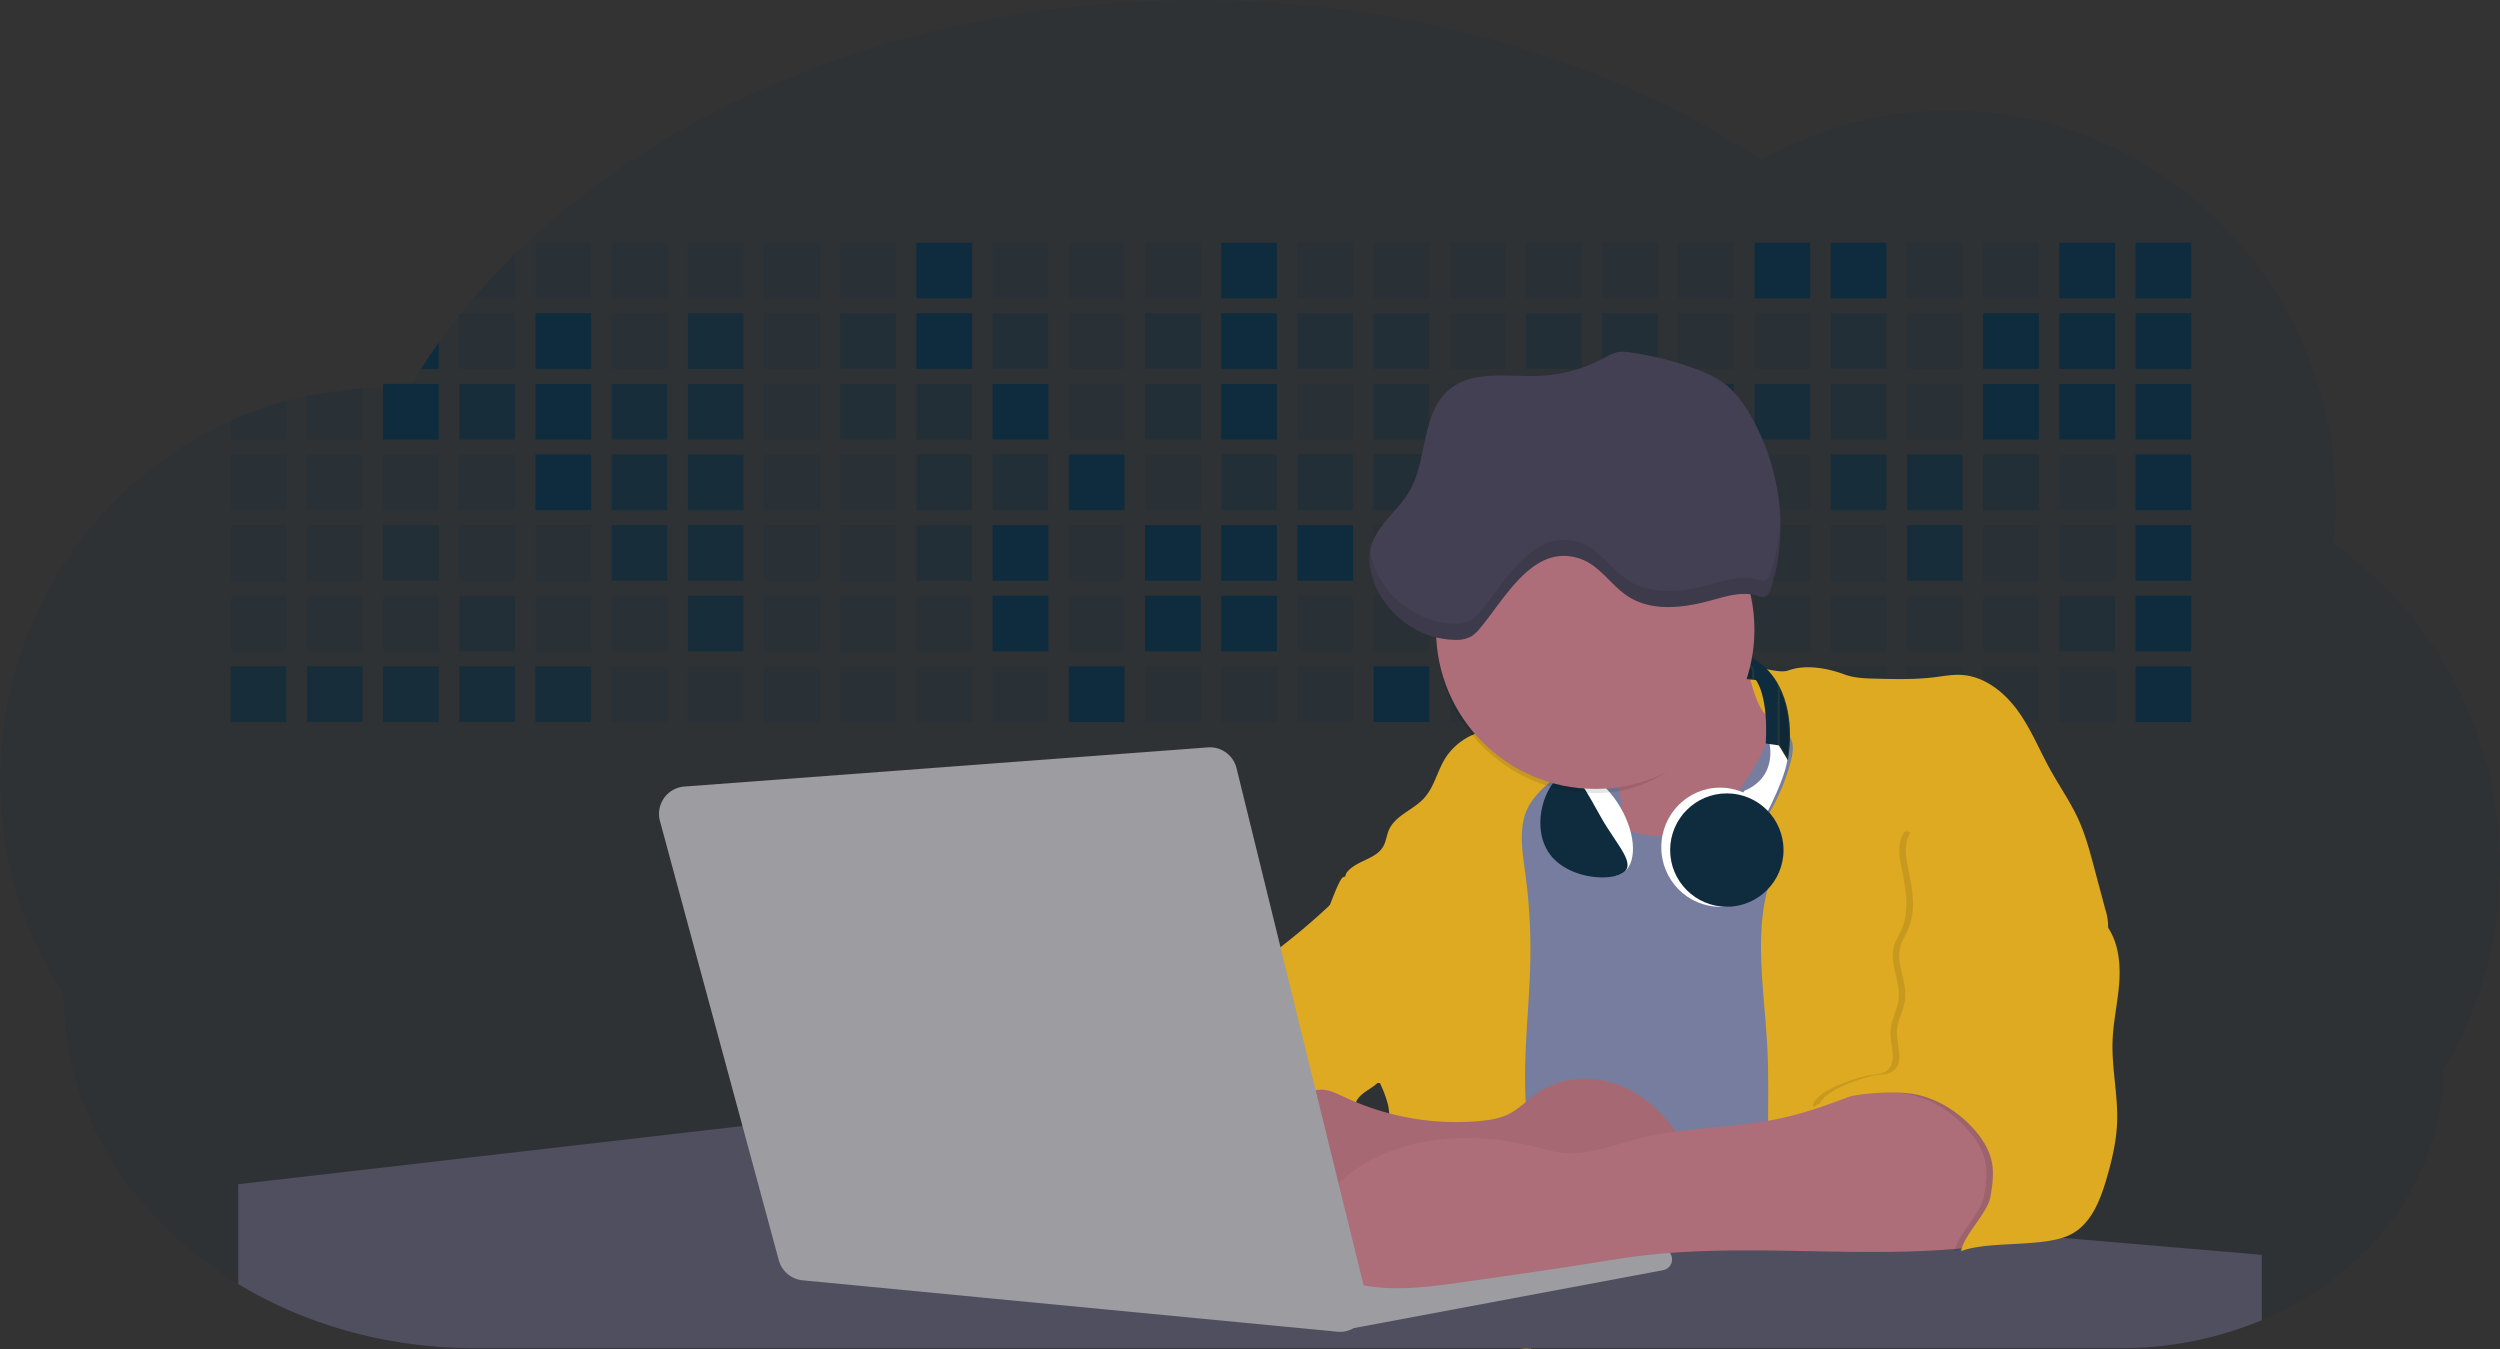 <svg id="aa7bae02-e79e-4d6b-a496-aba15f39787c" data-name="Layer 1" xmlns="http://www.w3.org/2000/svg" width="1144" height="617.32" viewBox="0 0 1144 617.32"><rect x="0" y="0" width="1144" height="617.32" fill="#333333" stroke="none"/><title>developer activity</title><path d="M1172,537.57a181.92,181.92,0,0,1-6.85,49.6,180.06,180.06,0,0,1-19.27,44.28c0,50.1-33.82,93.4-82.91,114a167.3,167.3,0,0,1-64.73,12.8H245.17c-40.25,0-77.55-10.86-108.14-29.36A185.76,185.76,0,0,1,112.2,711c-34-29.22-55.08-69.6-55.08-114.2A180.5,180.5,0,0,1,28,498.08c0-73.36,43.39-136.44,105.55-164.29a174.52,174.52,0,0,1,25.51-9.12q4.63-1.26,9.36-2.26a175.39,175.39,0,0,1,25.51-3.5q4.65-.29,9.35-.33H205c3.46,0,6.89.12,10.3.32l1.12-1.9q2.06-3.44,4.22-6.81,3.9-6.14,8.18-12.1,4.48-6.29,9.35-12.38l.83-1q2.76-3.44,5.64-6.8,9-10.49,19-20.35c72.11-70.68,185.08-116.18,312.08-116.18,98.82,0,189.15,27.55,258.34,73.07A174.18,174.18,0,0,1,920,191.86c97.74,0,177,80.37,177,179.51a184.9,184.9,0,0,1-1,18.78A180,180,0,0,1,1172,537.57Z" transform="translate(-28 -141.34)" fill="#0F2C3E" opacity="0.1"/><path d="M263.66,257.52v20.35h-19Q253.59,267.39,263.66,257.52Z" transform="translate(-28 -141.34)" fill="#0F2C3E" opacity="0.2"/><rect x="245.02" y="111.02" width="25.51" height="25.51" fill="#0F2C3E" opacity="0.2"/><rect x="279.88" y="111.02" width="25.51" height="25.51" fill="#0F2C3E" opacity="0.2"/><rect x="314.75" y="111.02" width="25.51" height="25.51" fill="#0F2C3E" opacity="0.2"/><rect x="349.61" y="111.02" width="25.51" height="25.51" fill="#0F2C3E" opacity="0.2"/><rect x="384.48" y="111.02" width="25.51" height="25.51" fill="#0F2C3E" opacity="0.2"/><rect x="419.35" y="111.02" width="25.51" height="25.51" fill="#0F2C3E"/><rect x="454.21" y="111.02" width="25.51" height="25.51" fill="#0F2C3E" opacity="0.2"/><rect x="489.08" y="111.02" width="25.51" height="25.51" fill="#0F2C3E" opacity="0.2"/><rect x="523.94" y="111.02" width="25.51" height="25.51" fill="#0F2C3E" opacity="0.2"/><rect x="558.81" y="111.02" width="25.51" height="25.51" fill="#0F2C3E"/><rect x="593.68" y="111.02" width="25.51" height="25.51" fill="#0F2C3E" opacity="0.2"/><rect x="628.54" y="111.02" width="25.51" height="25.51" fill="#0F2C3E" opacity="0.2"/><rect x="663.41" y="111.02" width="25.51" height="25.51" fill="#0F2C3E" opacity="0.2"/><rect x="698.28" y="111.02" width="25.51" height="25.51" fill="#0F2C3E" opacity="0.2"/><rect x="733.14" y="111.02" width="25.51" height="25.51" fill="#0F2C3E" opacity="0.2"/><rect x="768.01" y="111.02" width="25.51" height="25.51" fill="#0F2C3E" opacity="0.2"/><rect x="802.87" y="111.02" width="25.51" height="25.51" fill="#0F2C3E"/><rect x="837.74" y="111.02" width="25.51" height="25.51" fill="#0F2C3E"/><rect x="872.61" y="111.02" width="25.51" height="25.51" fill="#0F2C3E" opacity="0.2"/><rect x="907.47" y="111.02" width="25.51" height="25.51" fill="#0F2C3E" opacity="0.2"/><rect x="942.34" y="111.02" width="25.51" height="25.51" fill="#0F2C3E"/><rect x="977.2" y="111.02" width="25.51" height="25.51" fill="#0F2C3E"/><path d="M228.8,298.08v12.1h-8.18Q224.52,304,228.8,298.08Z" transform="translate(-28 -141.34)" fill="#0F2C3E"/><rect x="210.15" y="143.33" width="25.51" height="25.51" fill="#0F2C3E" opacity="0.2"/><rect x="245.02" y="143.33" width="25.51" height="25.51" fill="#0F2C3E"/><rect x="279.88" y="143.33" width="25.51" height="25.51" fill="#0F2C3E" opacity="0.2"/><rect x="314.75" y="143.33" width="25.51" height="25.51" fill="#0F2C3E" opacity="0.7"/><rect x="349.61" y="143.33" width="25.51" height="25.51" fill="#0F2C3E" opacity="0.2"/><rect x="384.48" y="143.33" width="25.51" height="25.51" fill="#0F2C3E" opacity="0.4"/><rect x="419.35" y="143.33" width="25.51" height="25.51" fill="#0F2C3E"/><rect x="454.21" y="143.33" width="25.51" height="25.51" fill="#0F2C3E" opacity="0.4"/><rect x="489.08" y="143.33" width="25.51" height="25.51" fill="#0F2C3E" opacity="0.2"/><rect x="523.94" y="143.33" width="25.51" height="25.51" fill="#0F2C3E" opacity="0.4"/><rect x="558.81" y="143.33" width="25.51" height="25.51" fill="#0F2C3E"/><rect x="593.68" y="143.33" width="25.51" height="25.51" fill="#0F2C3E" opacity="0.4"/><rect x="628.54" y="143.33" width="25.51" height="25.51" fill="#0F2C3E" opacity="0.4"/><rect x="663.41" y="143.33" width="25.51" height="25.51" fill="#0F2C3E" opacity="0.2"/><rect x="698.28" y="143.33" width="25.51" height="25.51" fill="#0F2C3E" opacity="0.4"/><rect x="733.14" y="143.33" width="25.51" height="25.51" fill="#0F2C3E" opacity="0.4"/><rect x="768.01" y="143.33" width="25.51" height="25.51" fill="#0F2C3E" opacity="0.2"/><rect x="802.87" y="143.33" width="25.51" height="25.51" fill="#0F2C3E" opacity="0.2"/><rect x="837.74" y="143.33" width="25.51" height="25.51" fill="#0F2C3E" opacity="0.4"/><rect x="872.61" y="143.33" width="25.51" height="25.51" fill="#0F2C3E" opacity="0.2"/><rect x="907.47" y="143.33" width="25.51" height="25.51" fill="#0F2C3E"/><rect x="942.34" y="143.33" width="25.51" height="25.51" fill="#0F2C3E"/><rect x="977.2" y="143.33" width="25.51" height="25.51" fill="#0F2C3E"/><path d="M159.06,324.67V342.5H133.55v-8.71A174.52,174.52,0,0,1,159.06,324.67Z" transform="translate(-28 -141.34)" fill="#0F2C3E" opacity="0.2"/><polygon points="165.93 177.57 165.93 201.16 140.42 201.16 140.42 181.07 165.93 177.57" fill="#0F2C3E" opacity="0.2"/><rect x="175.28" y="175.65" width="25.51" height="25.51" fill="#0F2C3E"/><rect x="210.15" y="175.65" width="25.51" height="25.51" fill="#0F2C3E" opacity="0.7"/><rect x="245.02" y="175.65" width="25.51" height="25.51" fill="#0F2C3E"/><rect x="279.88" y="175.65" width="25.51" height="25.51" fill="#0F2C3E" opacity="0.7"/><rect x="314.75" y="175.65" width="25.51" height="25.51" fill="#0F2C3E" opacity="0.7"/><rect x="349.61" y="175.65" width="25.51" height="25.51" fill="#0F2C3E" opacity="0.2"/><rect x="384.48" y="175.65" width="25.51" height="25.51" fill="#0F2C3E" opacity="0.4"/><rect x="419.35" y="175.65" width="25.51" height="25.51" fill="#0F2C3E" opacity="0.4"/><rect x="454.21" y="175.65" width="25.51" height="25.51" fill="#0F2C3E"/><rect x="489.08" y="175.65" width="25.51" height="25.51" fill="#0F2C3E" opacity="0.2"/><rect x="523.94" y="175.65" width="25.51" height="25.51" fill="#0F2C3E" opacity="0.4"/><rect x="558.81" y="175.65" width="25.51" height="25.51" fill="#0F2C3E"/><rect x="593.68" y="175.65" width="25.51" height="25.51" fill="#0F2C3E" opacity="0.2"/><rect x="628.54" y="175.65" width="25.51" height="25.51" fill="#0F2C3E" opacity="0.4"/><rect x="663.41" y="175.65" width="25.51" height="25.51" fill="#0F2C3E" opacity="0.2"/><rect x="698.28" y="175.65" width="25.51" height="25.51" fill="#0F2C3E"/><rect x="733.14" y="175.65" width="25.51" height="25.51" fill="#0F2C3E" opacity="0.2"/><rect x="768.01" y="175.65" width="25.51" height="25.51" fill="#0F2C3E" opacity="0.7"/><rect x="802.87" y="175.65" width="25.51" height="25.51" fill="#0F2C3E" opacity="0.7"/><rect x="837.74" y="175.65" width="25.51" height="25.51" fill="#0F2C3E" opacity="0.4"/><rect x="872.61" y="175.65" width="25.51" height="25.51" fill="#0F2C3E" opacity="0.2"/><rect x="907.47" y="175.65" width="25.51" height="25.51" fill="#0F2C3E"/><rect x="942.34" y="175.65" width="25.51" height="25.51" fill="#0F2C3E"/><rect x="977.2" y="175.65" width="25.51" height="25.51" fill="#0F2C3E"/><rect x="105.55" y="207.96" width="25.51" height="25.51" fill="#0F2C3E" opacity="0.2"/><rect x="140.42" y="207.96" width="25.51" height="25.51" fill="#0F2C3E" opacity="0.2"/><rect x="175.28" y="207.96" width="25.51" height="25.51" fill="#0F2C3E" opacity="0.2"/><rect x="210.15" y="207.96" width="25.51" height="25.51" fill="#0F2C3E" opacity="0.2"/><rect x="245.02" y="207.96" width="25.51" height="25.51" fill="#0F2C3E"/><rect x="279.88" y="207.96" width="25.51" height="25.51" fill="#0F2C3E" opacity="0.7"/><rect x="314.75" y="207.96" width="25.51" height="25.51" fill="#0F2C3E" opacity="0.7"/><rect x="349.61" y="207.96" width="25.51" height="25.51" fill="#0F2C3E" opacity="0.2"/><rect x="384.48" y="207.96" width="25.51" height="25.51" fill="#0F2C3E" opacity="0.2"/><rect x="419.35" y="207.96" width="25.51" height="25.51" fill="#0F2C3E" opacity="0.4"/><rect x="454.21" y="207.96" width="25.51" height="25.51" fill="#0F2C3E" opacity="0.4"/><rect x="489.08" y="207.96" width="25.51" height="25.51" fill="#0F2C3E"/><rect x="523.94" y="207.96" width="25.51" height="25.51" fill="#0F2C3E" opacity="0.2"/><rect x="558.81" y="207.96" width="25.51" height="25.51" fill="#0F2C3E" opacity="0.4"/><rect x="593.68" y="207.96" width="25.51" height="25.51" fill="#0F2C3E" opacity="0.4"/><rect x="628.54" y="207.96" width="25.51" height="25.51" fill="#0F2C3E" opacity="0.4"/><rect x="663.41" y="207.96" width="25.51" height="25.51" fill="#0F2C3E" opacity="0.4"/><rect x="698.28" y="207.96" width="25.51" height="25.51" fill="#0F2C3E" opacity="0.2"/><rect x="733.14" y="207.96" width="25.51" height="25.51" fill="#0F2C3E" opacity="0.2"/><rect x="768.01" y="207.96" width="25.51" height="25.51" fill="#0F2C3E" opacity="0.2"/><rect x="802.87" y="207.96" width="25.51" height="25.51" fill="#0F2C3E" opacity="0.2"/><rect x="837.74" y="207.96" width="25.51" height="25.51" fill="#0F2C3E" opacity="0.7"/><rect x="872.61" y="207.96" width="25.51" height="25.51" fill="#0F2C3E" opacity="0.7"/><rect x="907.47" y="207.96" width="25.51" height="25.51" fill="#0F2C3E" opacity="0.4"/><rect x="942.34" y="207.96" width="25.51" height="25.51" fill="#0F2C3E" opacity="0.2"/><rect x="977.2" y="207.96" width="25.51" height="25.51" fill="#0F2C3E"/><rect x="105.55" y="240.28" width="25.51" height="25.51" fill="#0F2C3E" opacity="0.2"/><rect x="140.42" y="240.28" width="25.51" height="25.51" fill="#0F2C3E" opacity="0.2"/><rect x="175.28" y="240.28" width="25.51" height="25.51" fill="#0F2C3E" opacity="0.4"/><rect x="210.15" y="240.28" width="25.51" height="25.51" fill="#0F2C3E" opacity="0.2"/><rect x="245.02" y="240.28" width="25.51" height="25.51" fill="#0F2C3E" opacity="0.2"/><rect x="279.88" y="240.28" width="25.51" height="25.51" fill="#0F2C3E" opacity="0.7"/><rect x="314.75" y="240.28" width="25.51" height="25.51" fill="#0F2C3E" opacity="0.7"/><rect x="349.61" y="240.28" width="25.51" height="25.51" fill="#0F2C3E" opacity="0.2"/><rect x="384.48" y="240.28" width="25.51" height="25.51" fill="#0F2C3E" opacity="0.2"/><rect x="419.35" y="240.28" width="25.51" height="25.51" fill="#0F2C3E" opacity="0.4"/><rect x="454.21" y="240.28" width="25.51" height="25.51" fill="#0F2C3E"/><rect x="489.08" y="240.28" width="25.51" height="25.51" fill="#0F2C3E" opacity="0.2"/><rect x="523.94" y="240.28" width="25.51" height="25.51" fill="#0F2C3E"/><rect x="558.81" y="240.28" width="25.51" height="25.51" fill="#0F2C3E"/><rect x="593.68" y="240.28" width="25.51" height="25.51" fill="#0F2C3E"/><rect x="628.54" y="240.28" width="25.51" height="25.51" fill="#0F2C3E" opacity="0.2"/><rect x="663.41" y="240.28" width="25.51" height="25.51" fill="#0F2C3E"/><rect x="698.28" y="240.28" width="25.51" height="25.51" fill="#0F2C3E" opacity="0.2"/><rect x="733.14" y="240.28" width="25.51" height="25.51" fill="#0F2C3E" opacity="0.2"/><rect x="768.01" y="240.28" width="25.51" height="25.51" fill="#0F2C3E" opacity="0.2"/><rect x="802.87" y="240.28" width="25.51" height="25.51" fill="#0F2C3E" opacity="0.2"/><rect x="837.74" y="240.28" width="25.51" height="25.51" fill="#0F2C3E" opacity="0.2"/><rect x="872.61" y="240.28" width="25.51" height="25.51" fill="#0F2C3E" opacity="0.7"/><rect x="907.47" y="240.28" width="25.51" height="25.51" fill="#0F2C3E" opacity="0.2"/><rect x="942.34" y="240.28" width="25.51" height="25.51" fill="#0F2C3E" opacity="0.2"/><rect x="977.2" y="240.28" width="25.51" height="25.51" fill="#0F2C3E"/><rect x="105.55" y="272.59" width="25.51" height="25.51" fill="#0F2C3E" opacity="0.2"/><rect x="140.42" y="272.59" width="25.51" height="25.51" fill="#0F2C3E" opacity="0.2"/><rect x="175.28" y="272.59" width="25.51" height="25.51" fill="#0F2C3E" opacity="0.2"/><rect x="210.15" y="272.59" width="25.51" height="25.51" fill="#0F2C3E" opacity="0.4"/><rect x="245.02" y="272.59" width="25.51" height="25.51" fill="#0F2C3E" opacity="0.2"/><rect x="279.88" y="272.59" width="25.51" height="25.51" fill="#0F2C3E" opacity="0.2"/><rect x="314.75" y="272.59" width="25.51" height="25.51" fill="#0F2C3E" opacity="0.7"/><rect x="349.61" y="272.59" width="25.51" height="25.51" fill="#0F2C3E" opacity="0.2"/><rect x="384.48" y="272.59" width="25.51" height="25.51" fill="#0F2C3E" opacity="0.2"/><rect x="419.35" y="272.59" width="25.51" height="25.51" fill="#0F2C3E" opacity="0.2"/><rect x="454.21" y="272.59" width="25.51" height="25.51" fill="#0F2C3E"/><rect x="489.08" y="272.59" width="25.51" height="25.51" fill="#0F2C3E" opacity="0.2"/><rect x="523.94" y="272.59" width="25.51" height="25.51" fill="#0F2C3E"/><rect x="558.81" y="272.59" width="25.51" height="25.51" fill="#0F2C3E"/><rect x="593.68" y="272.59" width="25.51" height="25.51" fill="#0F2C3E" opacity="0.2"/><rect x="628.54" y="272.59" width="25.51" height="25.51" fill="#0F2C3E" opacity="0.2"/><rect x="663.41" y="272.59" width="25.51" height="25.51" fill="#0F2C3E" opacity="0.2"/><rect x="698.28" y="272.59" width="25.51" height="25.51" fill="#0F2C3E" opacity="0.2"/><rect x="733.14" y="272.59" width="25.51" height="25.51" fill="#0F2C3E" opacity="0.2"/><rect x="768.01" y="272.59" width="25.51" height="25.51" fill="#0F2C3E" opacity="0.2"/><rect x="802.87" y="272.59" width="25.51" height="25.51" fill="#0F2C3E" opacity="0.2"/><rect x="837.74" y="272.59" width="25.51" height="25.51" fill="#0F2C3E" opacity="0.2"/><rect x="872.61" y="272.59" width="25.51" height="25.51" fill="#0F2C3E" opacity="0.2"/><rect x="907.47" y="272.59" width="25.51" height="25.51" fill="#0F2C3E" opacity="0.2"/><rect x="942.34" y="272.59" width="25.51" height="25.51" fill="#0F2C3E" opacity="0.4"/><rect x="977.2" y="272.59" width="25.51" height="25.51" fill="#0F2C3E"/><rect x="105.55" y="304.91" width="25.51" height="25.51" fill="#0F2C3E" opacity="0.7"/><rect x="140.42" y="304.91" width="25.51" height="25.51" fill="#0F2C3E" opacity="0.7"/><rect x="175.28" y="304.91" width="25.51" height="25.51" fill="#0F2C3E" opacity="0.7"/><rect x="210.15" y="304.91" width="25.51" height="25.51" fill="#0F2C3E" opacity="0.7"/><rect x="245.02" y="304.91" width="25.51" height="25.51" fill="#0F2C3E" opacity="0.7"/><rect x="279.88" y="304.91" width="25.51" height="25.51" fill="#0F2C3E" opacity="0.2"/><rect x="314.75" y="304.91" width="25.51" height="25.51" fill="#0F2C3E" opacity="0.2"/><rect x="349.61" y="304.91" width="25.51" height="25.51" fill="#0F2C3E" opacity="0.2"/><rect x="384.48" y="304.91" width="25.51" height="25.51" fill="#0F2C3E" opacity="0.2"/><rect x="419.35" y="304.91" width="25.51" height="25.51" fill="#0F2C3E" opacity="0.2"/><rect x="454.21" y="304.91" width="25.51" height="25.51" fill="#0F2C3E" opacity="0.2"/><rect x="489.08" y="304.91" width="25.51" height="25.51" fill="#0F2C3E"/><rect x="523.94" y="304.91" width="25.51" height="25.51" fill="#0F2C3E" opacity="0.2"/><rect x="558.81" y="304.91" width="25.51" height="25.51" fill="#0F2C3E" opacity="0.2"/><rect x="593.68" y="304.91" width="25.51" height="25.51" fill="#0F2C3E" opacity="0.2"/><rect x="628.54" y="304.91" width="25.51" height="25.51" fill="#0F2C3E"/><rect x="663.41" y="304.91" width="25.51" height="25.51" fill="#0F2C3E" opacity="0.2"/><rect x="698.28" y="304.91" width="25.51" height="25.51" fill="#0F2C3E" opacity="0.2"/><rect x="733.14" y="304.91" width="25.51" height="25.51" fill="#0F2C3E" opacity="0.2"/><rect x="768.01" y="304.91" width="25.51" height="25.51" fill="#0F2C3E" opacity="0.2"/><rect x="802.87" y="304.91" width="25.51" height="25.51" fill="#0F2C3E" opacity="0.2"/><rect x="837.74" y="304.91" width="25.51" height="25.51" fill="#0F2C3E" opacity="0.2"/><rect x="872.61" y="304.91" width="25.51" height="25.51" fill="#0F2C3E" opacity="0.2"/><rect x="907.47" y="304.91" width="25.51" height="25.51" fill="#0F2C3E" opacity="0.2"/><rect x="942.34" y="304.91" width="25.51" height="25.51" fill="#0F2C3E" opacity="0.2"/><rect x="977.2" y="304.91" width="25.51" height="25.51" fill="#0F2C3E"/><circle cx="734.52" cy="363.89" r="34.87" fill="#767d9f"/><path d="M760.71,460.87q5.22,22.78,8.86,45.9c.73,4.58,1.38,9.41-.28,13.74-1.39,3.61-4.22,6.43-6.44,9.59s-3.9,7.21-2.55,10.83,5.29,5.6,9.05,6.62c10.76,2.9,22.23.79,32.94-2.35a53.29,53.29,0,0,0,13.81-5.72c4.54-2.88,8.26-6.88,11.68-11,15.61-18.93,25.83-41.65,35.45-64.23a39.12,39.12,0,0,1-33.11-13.34c-3.94-4.63-6.83-11.08-4.61-16.74-6.51,3.57-14.24,3.81-21.25,6.25a75.49,75.49,0,0,0-12.5,6.15q-7.18,4.15-14.28,8.46C772.07,458.29,767,461.19,760.71,460.87Z" transform="translate(-28 -141.34)" fill="#ae6e79"/><path d="M833.64,487.05c-6.11,11.89-14.06,23.32-25.41,30.4s-26.63,9-38,2c-5.6-3.42-9.84-8.62-14.73-13s-11-8.13-17.57-7.56c-7.24.63-12.91,6.28-17.76,11.69-7.36,8.22-14.47,16.79-19.68,26.52-10,18.7-12.37,40.56-11.93,61.76s3.51,42.29,3.58,63.49c.1,26.08-4.32,51.95-8.79,77.64,41.1-5.06,82.25,6,123.44,10.19,26.36,2.71,52.92,2.65,79.42,2.58,4.66,0,9.62-.12,13.5-2.7a18.2,18.2,0,0,0,5.59-6.64c3.66-6.75,5.13-14.45,6.15-22.06,2.59-19.22,2.67-38.68,2.74-58.08.18-47,.35-94.17-5.62-140.8-1.47-11.47-3.35-23-7.75-33.73s-11.58-20.6-21.62-26.35c-6.45-3.7-21.4-10.14-29-6.41C841.67,460.15,837.73,479.09,833.64,487.05Z" transform="translate(-28 -141.34)" fill="#767d9f"/><path d="M836.68,619.77c-1.55-29-7.86-59.95,5.57-85.69,3.3-6.32-8.54-14.21-4.88-20.33a92.08,92.08,0,0,0,10.06-23.93c.76-2.89,1.37-5.95.65-8.85-1.33-5.29-6.56-8.44-11-11.66-4.9-3.56-7.42-14.41-9-20.28s12.57,1.2,18.26-.89c7.9-2.89,17.94-1.07,25.82,1.86,4.4,1.62,9.18,1.76,13.87,1.88,9.11.24,18.25.47,27.29-.65,4.06-.51,8.13-1.28,12.21-1.05,10.41.59,19.46,7.71,25.62,16.13s10.08,18.23,15.13,27.35c4.21,7.6,9.23,14.78,12.82,22.69,3.18,7,5.19,14.52,7.18,22l5.13,19.19a25.58,25.58,0,0,1,1.26,8.51c-.26,3.07-1.62,5.93-3,8.66A164.12,164.12,0,0,1,971,603.2c-10.79,13.23-23.89,25.16-30.3,41-2.5,6.17-3.89,12.73-5.16,19.27a707.94,707.94,0,0,0-10.9,79.15,174.2,174.2,0,0,0-36.52-12.21,177.61,177.61,0,0,0-19-3c-5.59-.58-12.8.52-18.12-1-8.9-2.53-9.88-17.58-11.23-25.46-2.16-12.55-2.59-25.32-2.67-38C837,648.53,837.45,634.14,836.68,619.77Z" transform="translate(-28 -141.34)" fill="#DEAA22"/><path d="M641.23,565.54c4.21,24,8.85,48.07,18,70.62-.23.22-.46.42-.69.62-.81.69-1.65,1.34-2.53,2-2.05,1.44-4.3,2.66-6,4.54a8,8,0,0,0-1.5,2.45,5.48,5.48,0,0,0,0,4.47c-4.77,2.11-10.31,1.46-15.66,1.26-4.61-.17-9.08,0-12.78,2.53-5.14,3.54-6.69,10.34-7.52,16.52q-.46,3.38-.79,6.77-.32,3.15-.52,6.32a188.61,188.61,0,0,0-.19,21q.08,1.92.21,3.84c-16.34-.39-31.23-8.91-45.32-17.19-3.22-1.89-6.54-3.88-8.63-7A15.8,15.8,0,0,1,555,674c0-.51.09-1,.16-1.52a41.58,41.58,0,0,1,2.29-8.68,107.2,107.2,0,0,1,19.19-32.65c3.58-4.18,7.61-8.27,9.28-13.52.73-2.29,1-4.72,1.74-7,3.32-9.88,15.3-14.55,19.4-24.14,1-2.29,1.46-4.8,2.7-7a17.63,17.63,0,0,1,4.25-4.75c.73-.61,1.49-1.2,2.24-1.79q10.54-8.26,20.31-17.45,1.82-1.71,3.6-3.46A59.48,59.48,0,0,0,641.23,565.54Z" transform="translate(-28 -141.34)" fill="#DEAA22"/><path d="M742,494.56c-1.44,1.52-3,2.95-4.53,4.37l-.41.37-1.62,1.5a39,39,0,0,0-7.55,8.79l-.17.28c-5.1,9.13-3.21,20.37-1.79,30.74a261.55,261.55,0,0,1,2.37,39c-.26,18-2.38,35.88-2.42,53.86,0,4.08.09,8.15.27,12.23.29,6.63.79,13.25,1.39,19.87.65,7.26,1.43,14.51,2.16,21.76.58,5.61,1.13,11.21,1.59,16.81.23,2.9.45,5.79.63,8.69.21,3.4.38,6.81.48,10.21h0c.07,2.16.11,4.31.11,6.47,0,1.23,0,2.45,0,3.67q0,3.51-.19,7-.2,4.49-.61,9c-.31,3.27-.86,6.84-3.16,9.14-.14.14-.29.27-.44.4l-3.24-.4a332.72,332.72,0,0,0-67.3-1.2c.49-3.38.94-6.75,1.38-10.14.2-1.6.4-3.21.59-4.82q.33-2.76.63-5.52c.23-2,.44-4,.64-6q.78-7.73,1.37-15.47.87-11.29,1.32-22.62.22-5.41.34-10.83.17-6.72.16-13.45,0-6.54-.11-13.1c0-1.44-.06-2.88-.18-4.31a27.35,27.35,0,0,0-.53-3.83,49.87,49.87,0,0,0-3-8.48c-.22-.52-.43-1-.64-1.55-.12-.27-.23-.55-.34-.82,5.76-5.13,9.86-12,13.8-18.76,6.39-10.89,12.93-22.26,14-34.84s-5.18-26.71-17.2-30.55c-3.27-1-6.73-1.28-10.1-1.87-3.18-.56-9.81-1.83-13.49-4.11q-3,3.08-6,6.05a22.15,22.15,0,0,1,2.17-8.71l1.42.07a2.71,2.71,0,0,1-.16-1c0-1.07.74-2.28,2.32-3.62,4.71-4,12.12-4.89,15.09-10.3,1.24-2.25,1.45-4.93,2.45-7.29,2.87-6.73,11.11-9.21,16.07-14.59s6.2-13,10.21-19a28.62,28.62,0,0,1,12-10c.4-.19.81-.38,1.22-.55,8.3-3.55,18.16-4.36,26.76-4.34,3.34,0,12,.1,16.24,1.79a5.32,5.32,0,0,1,1.85,1.13C752.37,480.61,745.34,491,742,494.56Z" transform="translate(-28 -141.34)" fill="#DEAA22"/><path d="M642.72,542.69a60.88,60.88,0,0,1,46.74,4.87c7.2,4,13.66,9.58,17.62,16.78,5.95,10.8,5.69,23.82,5.27,36.15-.21,6.17-.48,12.56-3.2,18.1C706,625,700.06,629.4,694,633a42.24,42.24,0,0,1-12.32,5.33c-6.72,1.46-13.7.22-20.47-1-7.36-1.36-15.26-3-20.37-8.48-3-3.18-4.64-7.31-6.26-11.35q-3.49-8.75-7-17.48c-4.05-10.11-5.42-18.52-.07-28.37,2.43-4.49,5.4-8.69,7.8-13.21C636.51,556.14,640.81,543.28,642.72,542.69Z" transform="translate(-28 -141.34)" fill="#DEAA22"/><path d="M1063,715.56v29.9a167.3,167.3,0,0,1-64.73,12.8H728.58c-.14.14-.29.27-.44.4l-3.24-.4H245.17c-40.25,0-77.55-10.86-108.14-29.36V683.25l230.72-26.63.18,0L502.29,668l34.77,3,18.06,1.53,37.38,3.17,19.23,1.63,28,2.38,3.94.33,20.18,1.71L691.23,684l38.5,3.26,64.18,5.45,45.15,3.83,74.14,6.29,14.1,1.19,1.52.13,1.32.11,18.62,1.58,20.44,1.74,2.37.2Z" transform="translate(-28 -141.34)" fill="#504f60"/><polygon points="764 573.12 474.86 523.77 463.65 580.46 596.19 596.33 637 601.44 749.26 579.33 764 573.12" fill="#9c9ca1"/><path d="M642.33,739.94l144.86-27.23a5,5,0,0,1,5.94,4.93h0a5,5,0,0,1-4.09,4.93L647.57,749.06Z" transform="translate(-28 -141.34)" fill="#9c9ca1"/><path d="M705.17,654.31c4.51-.42,9.08-1.13,13.14-3.13,5-2.49,8.89-6.78,13.52-9.94,10.18-7,23.8-7.94,35.47-3.92s21.41,12.63,28.23,22.91c4.53,6.85,7.93,15.59,4.73,23.15a30.51,30.51,0,0,1-4.12,6.44l-8.34,10.9a29,29,0,0,1-5.66,6.09c-3.12,2.27-7,3.2-10.82,3.76-10.15,1.48-20.48.64-30.71,1.32-17.57,1.17-34.73,6.83-52.34,6.64-10.12-.11-20.11-2.15-30-4.19l-43.77-9c-7.62-1.56-16.23-3.84-19.82-10.75-1.61-3.11-1.91-6.71-2.1-10.21-.52-9.64,0-20.36,6.68-27.31,6.28-6.52,16.21-8.58,23.71-13.4,9.18-5.91,12.21-4,21.89.44A120,120,0,0,0,705.17,654.31Z" transform="translate(-28 -141.34)" fill="#ae6e79"/><path d="M705.17,654.31c4.51-.42,9.08-1.13,13.14-3.13,5-2.49,8.89-6.78,13.52-9.94,10.18-7,23.8-7.94,35.47-3.92s21.41,12.63,28.23,22.91c4.53,6.85,7.93,15.59,4.73,23.15a30.51,30.51,0,0,1-4.12,6.44l-8.34,10.9a29,29,0,0,1-5.66,6.09c-3.12,2.27-7,3.2-10.82,3.76-10.15,1.48-20.48.64-30.71,1.32-17.57,1.17-34.73,6.83-52.34,6.64-10.12-.11-20.11-2.15-30-4.19l-43.77-9c-7.62-1.56-16.23-3.84-19.82-10.75-1.61-3.11-1.91-6.71-2.1-10.21-.52-9.64,0-20.36,6.68-27.31,6.28-6.52,16.21-8.58,23.71-13.4,9.18-5.91,12.21-4,21.89.44A120,120,0,0,0,705.17,654.31Z" transform="translate(-28 -141.34)" opacity="0.05"/><path d="M880.94,640.6c-12.28,4.75-24.63,9.52-37.49,12.35-21.56,4.75-44.12,4-65.51,9.43-11.3,2.88-22.53,7.52-34.14,6.58-5.19-.42-10.2-2-15.25-3.2-28.37-7-60.62-4.73-83.66,13.27-7.88,6.15-14.33,13.82-20.18,22a14.7,14.7,0,0,0,5.91,21.88A86.62,86.62,0,0,0,659,730.48c13.13,1.16,26.32-.7,39.38-2.56,19.38-2.75,38.77-5.51,58.1-8.6,6.94-1.11,13.88-2.26,20.86-3.14,50.23-6.35,101.37,1.37,151.73-3.93,5.09-.54,10.27-1.24,14.9-3.41,11.72-5.5,17.52-20,15.1-32.74s-11.76-23.33-23-29.83c-9.42-5.47-19.58-7.68-30.07-10C896.26,634,890.32,637,880.94,640.6Z" transform="translate(-28 -141.34)" fill="#ae6e79"/><path d="M988.67,564.44c5.54,7.26,6.72,17,6.12,26.09s-2.76,18.08-3.08,27.21c-.44,12.52,2.58,25,2.07,37.48-.36,8.73-2.43,17.29-4.88,25.67-2.89,9.89-7.07,20.52-16.2,25.27-12.12,6.31-37.54,2.76-50.29,7.7,1.16-7.23,12.28-17.7,13.44-24.93.8-5,1.61-10.14.75-15.15-1.1-6.39-4.85-12.06-9.3-16.78-7.08-7.51-16.32-13.16-26.47-15s-35-.33-43.12,6.08c-1-6.62,17.6-13,24.14-14.43,3.26-.73,7-.32,9.61-2.39,5-3.92,1.37-11.73,1.61-18,.19-5,3.11-9.58,3.7-14.58,1-8-4.22-16.15-2.17-24,.76-2.9,2.45-5.45,3.62-8.21,3.56-8.45,2-18.09.1-27.07-1.18-5.64-2.33-12,.81-16.81,2.91-4.49,11.17,11.5,16.46,10.76,17.47-2.45,33.28-15.4,47.39-4.8,7.19,5.4,8.13,11,11,18.71C976.77,554.6,984,558.36,988.67,564.44Z" transform="translate(-28 -141.34)" opacity="0.1"/><path d="M991.67,564.44c5.54,7.26,6.72,17,6.12,26.09s-2.76,18.08-3.08,27.21c-.44,12.52,2.58,25,2.07,37.48-.36,8.73-2.43,17.29-4.88,25.67-2.89,9.89-7.07,20.52-16.2,25.27-12.12,6.31-37.54,2.76-50.29,7.7,1.16-7.23,12.28-17.7,13.44-24.93.8-5,1.61-10.14.75-15.15-1.1-6.39-4.85-12.06-9.3-16.78-7.08-7.51-16.32-13.16-26.47-15s-35-.33-43.12,6.08c-1-6.62,17.6-13,24.14-14.43,3.26-.73,7-.32,9.61-2.39,5-3.92,1.37-11.73,1.61-18,.19-5,3.11-9.58,3.7-14.58,1-8-4.22-16.15-2.17-24,.76-2.9,2.45-5.45,3.62-8.21,3.56-8.45,2-18.09.1-27.07-1.18-5.64-2.33-12,.81-16.81,2.91-4.49,8.6-6.19,13.89-6.94a68.42,68.42,0,0,1,50,12.9c7.19,5.4,8.13,11,11,18.71C979.77,554.6,987,558.36,991.67,564.44Z" transform="translate(-28 -141.34)" fill="#DEAA22"/><path d="M330,517.06,384.37,718a12.55,12.55,0,0,0,10.91,9.21L640,750.72a12.54,12.54,0,0,0,13.38-15.48L593.84,492.86a12.54,12.54,0,0,0-13.12-9.51L341.13,501.27A12.54,12.54,0,0,0,330,517.06Z" transform="translate(-28 -141.34)" fill="#9c9ca1"/><ellipse cx="787.11" cy="387.68" rx="26.9" ry="27.25" fill="#fff"/><path d="M837.2,479.31s5.67,16.86-11.06,23.95L824,507l10.48,10.34S847.4,493.77,846,485.4C846,485.4,844,476.9,837.2,479.31Z" transform="translate(-28 -141.34)" fill="#fff"/><circle cx="790.2" cy="388.99" r="25.94" fill="#0F2C3E"/><path d="M846.13,489.23l-4.12-6.8-6-.85c1.28-22.39-4.53-29.06-4.53-29.06l-1.35-.13-5.88-.57-11.06-11.48v-3.26c15.54,1.85,24.13,9.23,28.77,17.88C850.16,470.14,846.13,489.23,846.13,489.23Z" transform="translate(-28 -141.34)" fill="#0F2C3E"/><path d="M830.18,448.27v4.12l-5.88-.57-11.06-11.48S830.35,444.17,830.18,448.27Z" transform="translate(-28 -141.34)" stroke="#DEAA22" stroke-miterlimit="10" opacity="0.1"/><path d="M846.13,489.23l-4.12-6.8V455C850.16,470.14,846.13,489.23,846.13,489.23Z" transform="translate(-28 -141.34)" stroke="#DEAA22" stroke-miterlimit="10" opacity="0.1"/><ellipse cx="757.11" cy="518.2" rx="14.43" ry="26.32" transform="translate(-185.67 306.64) rotate(-30)" fill="#fff"/><path d="M761,516c7.27,12.59,16.19,21,9.29,25s-27,2-34.27-10.6-.67-30,6.23-34S753.72,503.38,761,516Z" transform="translate(-28 -141.34)" fill="#0F2C3E"/><path d="M825.73,425.3c0,40.23-27.53,79-67.76,79a72.85,72.85,0,0,1,0-145.7C798.2,358.64,825.73,385.06,825.73,425.3Z" transform="translate(-28 -141.34)" opacity="0.1"/><circle cx="729.97" cy="288.15" r="72.85" fill="#ae6e79"/><path d="M751.57,397.21c8.67,3.19,13.8,12.15,21.58,17.14,11,7,25.32,5.19,37.88,1.73,7-1.91,14.32-4.24,21.21-2.12a6,6,0,0,0,3.23.46c1.5-.43,2.24-2.09,2.73-3.57,8.52-25.4,4.69-54.17-8.17-77.67-3.32-6.06-7.3-11.92-12.78-16.13-4.32-3.31-9.4-5.48-14.52-7.33a145,145,0,0,0-28.88-7.13,17.94,17.94,0,0,0-5.27-.17c-2.41.39-4.57,1.69-6.72,2.85A68.78,68.78,0,0,1,732,313.38c-14,.53-30-2.77-40.79,6.21-13,10.77-9.76,31.78-18.19,46.4-5.58,9.67-16.34,16.69-18.11,27.7a25.57,25.57,0,0,0,.63,10.07c4.12,16.94,20.52,30.06,38,30.37a14.42,14.42,0,0,0,7.76-1.59,17.55,17.55,0,0,0,4.09-3.89C716.84,415.09,729.94,389.25,751.57,397.21Z" transform="translate(-28 -141.34)" fill="#444053"/><path d="M838.2,403.48c-.49,1.48-1.23,3.14-2.73,3.57a6,6,0,0,1-3.23-.46c-6.89-2.12-14.25.21-21.2,2.12-12.57,3.46-26.92,5.31-37.88-1.73-7.79-5-12.91-14-21.59-17.14-21.63-8-34.73,17.88-46.21,31.44a17.55,17.55,0,0,1-4.09,3.89,14.42,14.42,0,0,1-7.76,1.59c-17.42-.31-33.83-13.43-38-30.37-.23-1-.43-2-.58-3,0,.09,0,.17-.05.26a25.57,25.57,0,0,0,.63,10.07c4.12,16.94,20.53,30.06,38,30.37a14.42,14.42,0,0,0,7.76-1.59,17.55,17.55,0,0,0,4.09-3.89c11.48-13.56,24.58-39.4,46.21-31.44,8.68,3.19,13.8,12.15,21.59,17.14,11,7,25.31,5.19,37.88,1.73,7-1.91,14.31-4.24,21.2-2.12a6,6,0,0,0,3.23.46c1.5-.43,2.24-2.09,2.73-3.57a90.29,90.29,0,0,0,4.48-32.26A88.8,88.8,0,0,1,838.2,403.48Z" transform="translate(-28 -141.34)" opacity="0.1"/></svg>